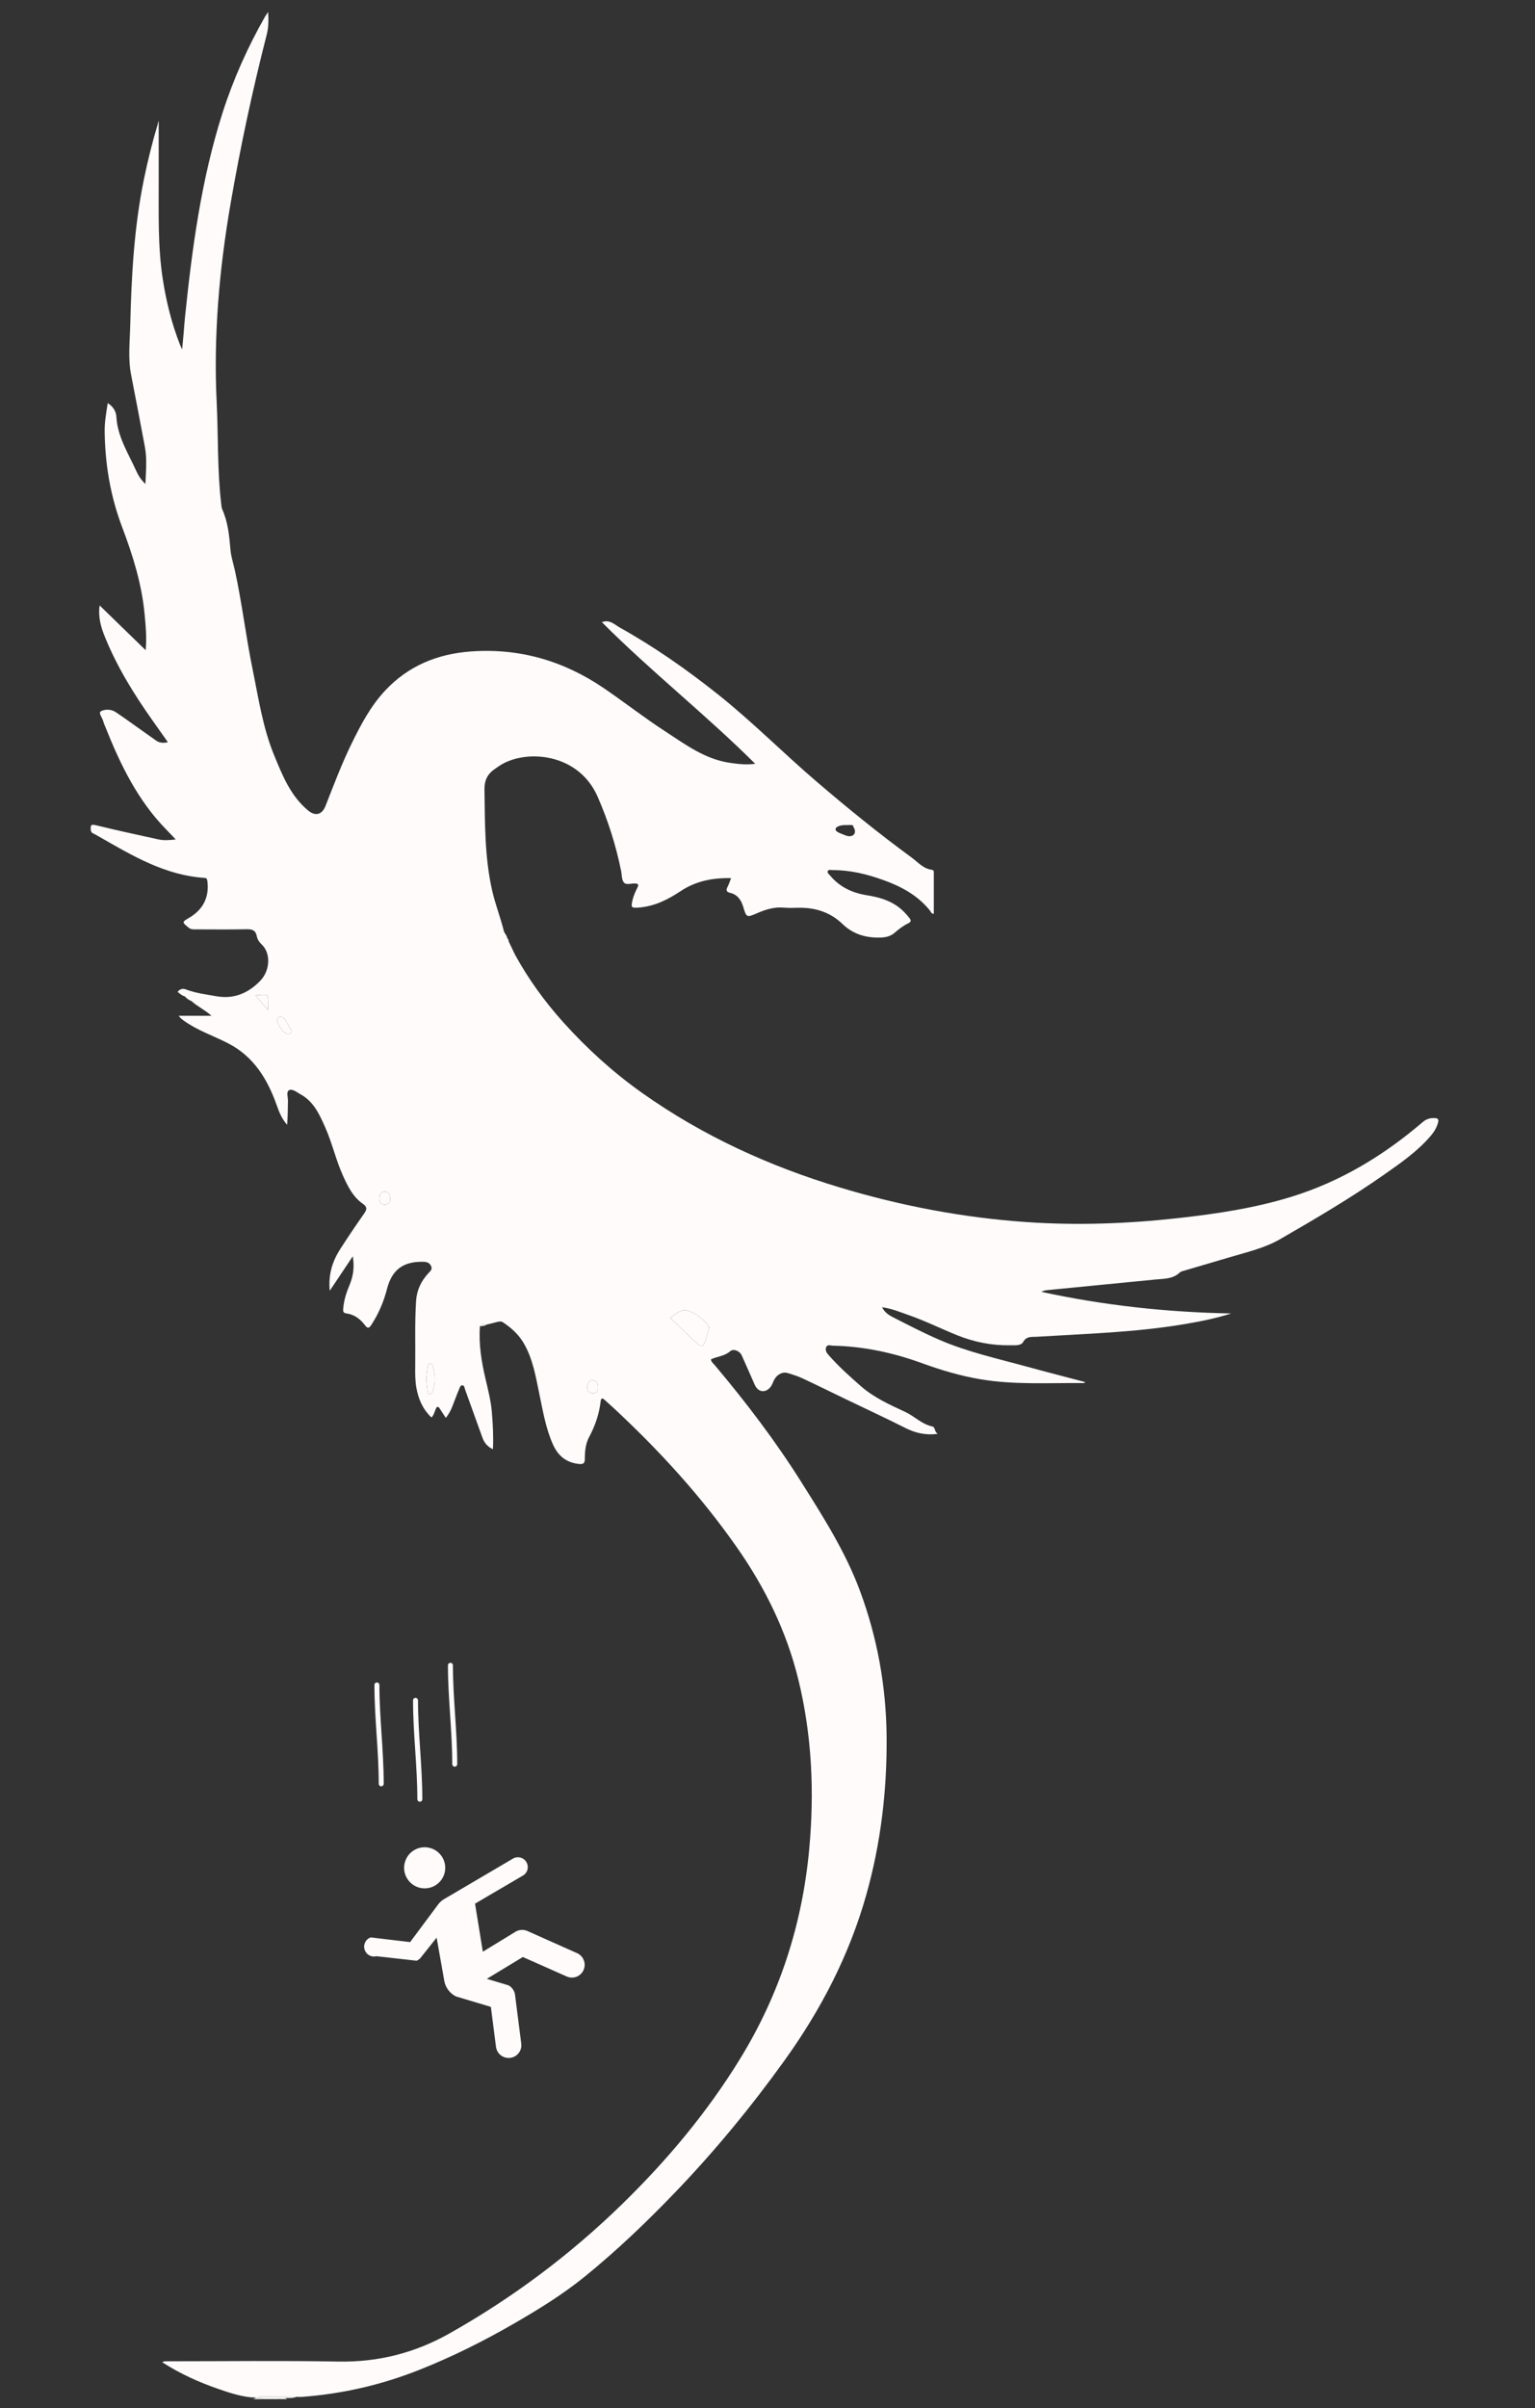 <?xml version="1.0" standalone="no"?>
<!DOCTYPE svg PUBLIC "-//W3C//DTD SVG 1.1//EN" "http://www.w3.org/Graphics/SVG/1.1/DTD/svg11.dtd">
<svg width="100%" height="100%" viewBox="0 0 1235 1936" version="1.1" xmlns="http://www.w3.org/2000/svg" xmlns:xlink="http://www.w3.org/1999/xlink" xml:space="preserve" style="fill-rule:evenodd;clip-rule:evenodd;stroke-linecap:round;stroke-linejoin:round;stroke-miterlimit:1.414;">
    <rect x="0" y="0" width="1235" height="1936" fill="#333333" stroke="none"/>
    <path d="M569.41,1065.11C571.02,1066.92 570.1,1068.94 569.61,1070.81C565.87,1084.91 565.54,1084.98 555.43,1075.07C550.16,1069.9 544.77,1064.85 539.21,1059.53C543.6,1056.62 547.6,1052.32 552.79,1053.62C559.49,1055.3 564.8,1059.93 569.41,1065.11Z" style="fill:rgb(255,251,251);fill-rule:nonzero;"/>
    <path d="M481.19,1115.36C481.32,1118.28 480.12,1120.15 476.88,1120.15C473.62,1120.16 472.58,1118.2 472.48,1115.21C472.94,1112.69 473.27,1109.74 476.88,1109.78C480.41,1109.82 481.05,1112.55 481.19,1115.36Z" style="fill:rgb(255,251,251);fill-rule:nonzero;"/>
    <path d="M403.61,750.587C403.61,750.617 403.61,750.647 403.61,750.687C403.54,751.097 403.41,751.447 403.21,751.727C403.41,751.447 403.54,751.097 403.6,750.687C403.6,750.657 403.6,750.617 403.61,750.587Z" style="fill:rgb(255,251,251);fill-rule:nonzero;"/>
    <path d="M403.56,750.137C403.55,750.057 403.53,749.987 403.5,749.927C403.53,749.997 403.55,750.067 403.56,750.137Z" style="fill:rgb(255,251,251);fill-rule:nonzero;"/>
    <path d="M386.14,1066.26C387.48,1063.84 389.74,1065.3 391.58,1064.94C389.93,1066.08 388.03,1066.14 386.14,1066.26Z" style="fill:rgb(255,251,251);fill-rule:nonzero;"/>
    <path d="M348.1,1098.21C350.12,1104.9 350.57,1111.6 348.25,1118.3C347.83,1119.53 347.35,1121.07 345.61,1120.74C344.28,1120.48 344.03,1119.12 343.89,1117.97C343.53,1115 343.25,1112.03 342.93,1108.94C343.31,1105.55 343.66,1102.08 344.12,1098.62C344.28,1097.47 344.67,1096.2 346.16,1096.24C347.28,1096.27 347.8,1097.2 348.1,1098.21Z" style="fill:rgb(255,251,251);fill-rule:nonzero;"/>
    <path d="M313.9,963.427C314.06,966.307 313.05,968.377 309.82,968.477C306.72,968.567 305.28,966.887 305.27,963.457C305.44,961.067 305.95,958.177 309.36,958.037C312.71,957.897 313.74,960.517 313.9,963.427Z" style="fill:rgb(255,251,251);fill-rule:nonzero;"/>
    <path d="M202.2,1927.44C214.34,1926.25 226.51,1927.17 238.67,1927.01C235.68,1928.18 232.55,1927.96 229.46,1927.89C228.99,1928.21 228.49,1928.52 228,1928.84C227.33,1928.84 226.67,1928.84 226,1928.84C225.33,1927.97 224.67,1927.97 224,1928.84C222.67,1928.84 221.33,1928.84 220,1928.84C219.67,1928.38 219.33,1928.39 219,1928.84C216.67,1928.84 214.33,1928.84 212,1928.84C210.17,1927.28 207.92,1928.09 205.87,1927.77C204.65,1927.66 203.43,1927.55 202.2,1927.44Z" style="fill:rgb(255,251,251);fill-rule:nonzero;"/>
    <path d="M233.99,827.667C234.45,828.477 235.37,829.387 234.16,830.207C233.26,830.817 232.4,831.657 231.04,831.287C227.85,830.397 222.76,823.287 223.05,820.007C223.18,818.457 224.07,817.657 225.45,817.277C227.19,817.617 228.64,818.357 229.54,819.897C231.05,822.467 232.52,825.067 233.99,827.667Z" style="fill:rgb(255,251,251);fill-rule:nonzero;"/>
    <path d="M231,1928.84C230,1928.84 229,1928.84 228,1928.84C228.49,1928.52 228.99,1928.21 229.46,1927.89C229.96,1928.21 230.48,1928.52 231,1928.84Z" style="fill:rgb(255,251,251);fill-rule:nonzero;"/>
    <path d="M226,1928.84C225.33,1928.84 224.67,1928.84 224,1928.84C224.67,1927.97 225.33,1927.97 226,1928.84Z" style="fill:rgb(255,251,251);fill-rule:nonzero;"/>
    <path d="M220,1928.84C219.67,1928.84 219.33,1928.84 219,1928.84C219.33,1928.39 219.67,1928.38 220,1928.84Z" style="fill:rgb(255,251,251);fill-rule:nonzero;"/>
    <path d="M205.41,800.187C217.9,799.527 215.7,798.247 215.63,812.007C211.88,807.677 208.89,804.207 205.41,800.187Z" style="fill:rgb(255,251,251);fill-rule:nonzero;"/>
    <path d="M212,1928.84C209.15,1928.84 206.29,1928.84 203.44,1928.84C204.32,1928.73 205.13,1928.37 205.87,1927.77C207.92,1928.09 210.17,1927.28 212,1928.84Z" style="fill:rgb(255,251,251);fill-rule:nonzero;"/>
    <path d="M202,1928.84C202.48,1928.84 202.96,1928.84 203.44,1928.84C202.98,1928.91 202.5,1928.91 202,1928.84Z" style="fill:rgb(255,251,251);fill-rule:nonzero;"/>
    <path d="M1154.18,898.907C1150.52,898.817 1147.6,899.617 1144.67,902.127C1113.46,928.847 1078.88,949.807 1039.46,962.047C1009.59,971.327 978.76,975.907 947.77,979.357C907.11,983.877 866.32,985.357 825.5,982.507C774.46,978.957 724.42,969.377 675.46,954.627C618.68,937.527 565.26,913.127 516.71,878.757C493.37,862.237 472.3,843.137 453.17,821.857C438.19,805.187 425.13,787.197 414.36,767.537C412.63,763.927 410.9,760.317 409.17,756.697C409.21,755.687 408.91,754.817 408.04,754.197L408.04,754.197C407.88,751.967 405.85,750.417 405.4,748.607C402.67,737.637 398.51,727.107 395.99,716.057C389.88,689.317 390.21,662.177 389.78,635.007C389.66,626.807 392.57,621.827 398.8,617.767C399.36,617.407 399.91,617.037 400.45,616.637C420.37,601.997 464.83,604.087 480.8,640.467C489.26,659.747 495.58,679.727 499.76,700.377C500.39,703.457 500.13,707.267 501.89,709.437C503.84,711.847 507.84,710.117 510.93,710.297C513.63,710.457 514.06,711.297 512.85,713.637C511.18,716.897 509.67,720.237 508.85,723.847C507.53,729.717 508,730.137 513.95,729.667C526.55,728.677 537.32,723.307 547.65,716.427C559.68,708.427 573.21,705.647 588.2,706.017C587.15,708.687 586.48,710.917 585.41,712.937C583.99,715.617 584.29,717.097 587.51,717.857C593.54,719.297 596.43,723.797 598.07,729.377C600.46,737.467 600.81,737.857 608.69,734.387C615.81,731.257 622.89,728.987 630.82,729.737C635.28,730.157 639.81,729.777 644.31,729.827C657.14,729.967 668.46,733.827 677.88,742.917C686.69,751.407 697.59,754.367 709.58,753.717C713.29,753.517 716.82,752.487 719.72,749.977C723.13,747.007 726.71,744.257 730.78,742.307C733.63,740.937 732.86,739.537 731.45,737.767C728.83,734.507 725.98,731.507 722.59,729.017C715.1,723.547 706.5,721.197 697.52,719.777C685.8,717.917 675.55,713.197 667.83,703.857C666.96,702.797 665.16,701.727 666.11,700.127C666.82,698.917 668.55,699.557 669.83,699.547C684.02,699.497 697.55,702.797 710.8,707.577C725.28,712.787 738.48,719.897 748.3,732.207C749.02,733.117 749.25,734.697 751.3,734.657C751.3,723.757 751.3,712.947 751.3,702.147C751.3,700.987 751.46,699.517 749.92,699.337C742.91,698.537 738.61,693.227 733.45,689.447C706.95,670.047 681.46,649.377 656.53,627.997C629.71,605.017 604.83,579.837 577.12,557.857C552.26,538.157 526.37,519.987 498.67,504.547C494.53,502.237 490.46,497.747 484.27,500.227C523.76,539.847 567.6,574.277 607.63,614.097C600.14,615.027 593.64,614.237 587.13,613.287C567.05,610.357 551.25,598.417 534.98,587.847C518.21,576.967 502.42,564.587 485.89,553.327C453.55,531.307 417.93,520.887 378.64,523.787C351.8,525.777 328.52,535.317 309.9,555.177C298.22,567.647 290.35,582.577 282.94,597.717C274.95,614.027 268.54,631.037 261.91,647.937C259.11,655.067 253.75,656.477 247.92,651.637C233.83,639.957 227.35,623.697 220.62,607.367C211.43,585.107 208.03,561.507 203.25,538.217C197.84,511.827 194.75,485.007 189,458.677C187.77,453.047 185.86,447.477 185.39,441.797C184.48,430.737 183.4,419.807 178.84,409.547C178.13,407.947 178.12,406.357 177.93,404.727C174.79,377.857 175.66,350.807 174.34,323.857C171.7,270.087 176.36,216.637 185.53,163.607C193.42,117.967 203.1,72.687 214.6,27.817C216.06,22.137 216.13,16.517 215.74,9.667C214.47,11.537 213.78,12.417 213.24,13.367C199.2,38.067 187.63,63.867 178.98,90.927C161.9,144.397 154.56,199.677 148.81,255.227C148.38,259.367 148.13,263.527 147.77,267.677C147.42,271.647 147.04,275.617 146.54,280.907C145.55,278.737 145.1,277.877 144.75,276.977C138.09,259.997 133.74,242.417 130.96,224.417C126.89,198.097 127.74,171.567 127.68,145.087C127.64,129.037 127.67,112.987 127.67,97.437C127.17,97.827 127.1,99.217 126.73,100.457C122.46,114.667 118.92,129.057 115.91,143.577C107.84,182.587 105.74,222.177 104.78,261.847C104.46,274.957 102.9,288.127 105.47,301.227C109.23,320.507 112.89,339.797 116.54,359.097C118.42,369.057 117.39,379.037 116.98,389.087C113.5,385.877 111.26,382.247 109.43,378.227C103.07,364.197 94.49,351.037 93.62,334.927C93.38,330.687 91.02,326.917 86.69,324.057C85.47,331.927 84.14,339.117 84.21,346.417C84.47,372.937 88.8,398.777 98.2,423.607C106.85,446.447 114.11,469.577 116.37,494.027C117.22,503.197 118.14,512.387 117.2,522.757C104.51,510.427 92.6,498.857 80.15,486.757C78.84,496.387 81.26,504.317 84.4,512.057C94.23,536.297 107.91,558.357 122.97,579.607C126.89,585.137 130.8,590.677 135.09,596.747C131.12,597.567 128.21,597.287 125.46,595.317C119.64,591.127 113.79,587.007 107.93,582.877C103.03,579.417 98.17,575.917 93.18,572.577C89.41,570.057 84.47,570.097 81.25,571.807C78.8,573.107 82.45,577.127 83.1,580.007C83.47,581.617 84.26,583.127 84.87,584.677C96.89,614.867 110.96,643.847 134.18,667.367C136.45,669.667 138.64,672.037 141.4,674.927C136.15,675.467 131.83,675.817 127.62,674.897C110.7,671.207 93.76,667.537 76.94,663.417C72.78,662.397 72.89,664.067 72.99,666.927C73.05,668.437 73.59,669.407 74.97,670.067C76.62,670.847 78.21,671.767 79.8,672.677C106.43,687.927 132.84,703.757 164.62,705.817C166.41,705.927 166.65,706.937 166.84,708.437C168.47,721.167 163.5,731.257 152.25,737.847C146.26,741.357 146.32,741.347 151.86,745.887C153.66,747.367 155.56,747.187 157.51,747.187C171.18,747.207 184.85,747.387 198.51,747.087C203.03,746.987 205.72,747.997 206.62,752.737C207.08,755.177 208.52,757.467 210.37,759.147C217.96,766.057 217.51,780.117 209.44,788.487C199.78,798.507 188.22,803.417 174.27,800.987C165.93,799.537 157.46,798.497 149.46,795.457C146.82,794.457 144.74,795.257 142.87,797.407C144.79,799.007 146.46,800.517 148.73,801.087C148.72,801.077 148.72,801.077 148.71,801.067C148.78,801.057 148.84,801.047 148.91,801.047C148.92,801.077 148.92,801.107 148.92,801.137C148.86,801.127 148.79,801.107 148.73,801.087C150.15,802.817 151.98,803.997 154.04,804.837C158.9,809.287 164.98,811.967 170.17,816.687C161.39,816.687 152.61,816.687 143.83,816.687C145.14,818.687 146.62,819.687 148.07,820.727C158.89,828.427 171.47,832.667 183.18,838.617C204.37,849.367 215.49,868.067 222.98,889.517C224.87,894.917 227.14,899.967 231.01,904.307C231.62,897.797 231.47,891.507 231.68,885.237C231.79,882.197 230.03,877.747 232.66,876.457C235.27,875.177 238.76,878.137 241.66,879.717C252.5,885.597 257.14,896.197 261.77,906.647C267.29,919.117 270.22,932.567 275.85,945.027C279.73,953.597 283.82,962.117 291.7,967.637C295.75,970.477 295.27,972.397 292.85,975.837C286.34,985.097 280.01,994.497 273.87,1004.01C267.53,1013.84 264.03,1024.53 265.31,1037.74C271.92,1027.86 277.88,1018.95 283.84,1010.04C285.24,1018.33 284.31,1025.82 281.28,1033C278.74,1039.01 276.75,1045.16 276.18,1051.71C276,1053.73 275.71,1055.61 278.78,1055.99C285.12,1056.77 289.9,1060.53 293.58,1065.38C296.01,1068.58 297.1,1067.7 298.84,1065.04C304.64,1056.17 308.71,1046.58 311.35,1036.33C315.34,1020.9 324.23,1014.23 340.25,1014.44C343.08,1014.47 345.56,1015.03 346.86,1017.92C348.13,1020.76 345.95,1022.21 344.43,1023.88C338.79,1030.11 335.36,1037.14 334.78,1045.74C333.6,1063.23 334.3,1080.72 334.07,1098.2C334,1104.03 333.95,1109.86 334.98,1115.64C336.62,1124.85 340.13,1133.06 347.17,1139.63C349.21,1137.46 349.61,1134.91 350.64,1132.67C351.58,1130.65 352.51,1130.54 353.72,1132.37C355.31,1134.78 356.88,1137.19 358.69,1139.97C361.23,1136.76 362.72,1133.82 363.94,1130.73C365.71,1126.24 367.33,1121.69 369.23,1117.26C369.83,1115.87 370.25,1113.56 372.2,1113.78C373.67,1113.95 373.8,1116.09 374.29,1117.43C378.95,1130.27 383.54,1143.12 388.18,1155.96C389.68,1160.08 392.3,1163.18 396.6,1165.15C397.09,1155.02 396.55,1145.38 395.77,1135.75C395.02,1126.43 392.68,1117.39 390.56,1108.3C387.33,1094.48 385.06,1080.54 386.14,1066.26C387.48,1063.84 389.74,1065.3 391.58,1064.94C394.29,1064.27 397,1063.58 399.72,1062.92C401.34,1062.53 402.99,1062.02 404.56,1063.05C411.09,1067.36 416.87,1072.46 420.96,1079.22C428.81,1092.2 431.05,1106.98 434.08,1121.43C436.92,1134.96 439.17,1148.59 444.9,1161.35C449,1170.49 455.59,1175.91 465.73,1176.99C469.14,1177.35 470.52,1176.59 470.53,1172.92C470.55,1166.9 471.08,1160.74 473.96,1155.4C478.84,1146.32 482.09,1136.82 483.27,1126.6C483.55,1124.18 484.49,1123.67 486.38,1125.42C488.58,1127.45 490.87,1129.4 493.07,1131.44C530.01,1165.68 563.85,1202.6 592.83,1243.99C615.64,1276.57 632.79,1311.51 642.28,1350.19C653.31,1395.19 655.29,1440.76 651.06,1486.71C645.5,1547.08 627.27,1603.38 595.55,1655.07C569.1,1698.16 536.84,1736.69 500.69,1771.93C458.92,1812.66 412.57,1847.32 361.73,1875.99C333.96,1891.64 304.49,1899.23 272.4,1898.65C226.58,1897.83 180.74,1898.42 134.91,1898.42C133.55,1898.42 132.11,1898.16 130.57,1899.23C144.95,1908.47 160.07,1915.29 175.83,1920.72C184.42,1923.68 193.07,1926.55 202.2,1927.44C214.34,1926.25 226.51,1927.17 238.67,1927.01C239.99,1927.04 241.32,1927.17 242.63,1927.07C275.09,1924.7 306.47,1917.51 336.73,1905.57C363.05,1895.19 388.34,1882.6 412.86,1868.49C432.92,1856.94 452.7,1844.78 470.65,1830.21C496.21,1809.45 520.03,1786.69 542.87,1762.95C574.88,1729.67 604.16,1694.15 631.13,1656.66C660.56,1615.74 683.43,1571.68 697.09,1523.01C708.75,1481.48 713.73,1439.13 713.33,1396.06C712.94,1355.86 705.93,1316.93 691.96,1279.2C680.28,1247.65 662.31,1219.51 644.54,1191.31C623.73,1158.28 600.11,1127.28 574.96,1097.44C573.83,1096.09 572.22,1095.01 571.99,1092.91C577.03,1090.49 582.9,1090.39 587.44,1086.39C590.14,1084.02 595.17,1086.17 596.73,1089.62C600.3,1097.51 603.72,1105.46 607.25,1113.37C610.04,1119.61 616.21,1120.24 620.26,1114.64C621.31,1113.18 621.85,1111.36 622.66,1109.73C624.88,1105.23 629.46,1102.63 633.61,1103.87C637.75,1105.11 641.91,1106.42 645.81,1108.24C657.43,1113.66 668.92,1119.36 680.48,1124.92C696.38,1132.58 712.4,1139.97 728.15,1147.93C736.29,1152.04 744.52,1154.11 754.54,1152.8C751.63,1151.21 752.6,1147.36 750.15,1146.86C741.65,1145.12 735.84,1138.64 728.29,1135.15C715.83,1129.38 703.2,1123.7 692.6,1114.43C683.43,1106.41 674.39,1098.32 666.38,1089.12C664.91,1087.43 663.77,1085.43 664.67,1083.19C665.7,1080.62 668.15,1081.85 669.94,1081.89C694.66,1082.42 718.53,1087.5 741.7,1095.93C757.07,1101.53 772.66,1106.17 788.83,1108.9C815.98,1113.49 843.34,1111.75 870.64,1111.96C871.44,1111.97 872.41,1112.16 873.1,1111.17C857.39,1107.02 841.74,1103.02 826.17,1098.75C802.42,1092.23 778.29,1086.97 755.55,1077.09C743.03,1071.66 730.91,1065.4 718.79,1059.2C715.62,1057.57 711.92,1055.51 709.66,1050.99C717.58,1052.07 724.13,1054.89 730.81,1057.21C744.209,1061.85 756.9,1068.19 770.03,1073.48C783.78,1079.02 798.099,1081.86 812.959,1081.57C816.57,1081.5 821.369,1082.16 823.19,1078.93C825.92,1074.11 829.82,1074.99 833.75,1074.75C873.15,1072.35 912.66,1071.25 951.71,1064.79C964.8,1062.63 977.82,1060.08 990.59,1056C939.09,1055.04 888.17,1049.57 837.83,1038.6C839.41,1037.72 840.97,1037.4 842.54,1037.24C871.55,1034.39 900.57,1031.58 929.58,1028.71C936.45,1028.03 943.65,1028.4 949.23,1023.04C950.02,1022.29 951.31,1022.01 952.42,1021.68C964.87,1018 977.35,1014.4 989.79,1010.69C1003.49,1006.6 1017.53,1003.44 1030.1,996.167C1058.38,979.847 1086.56,963.327 1113.32,944.577C1126.81,935.127 1140.44,925.747 1151.25,913.037C1153.87,909.957 1155.88,906.517 1157,902.607C1157.71,900.127 1157.04,898.977 1154.18,898.907ZM680.47,663.357C682.23,663.467 687.19,662.607 686.5,664.637C690.19,670.046 686.007,674.288 679.51,671.347C677.41,670.396 672.17,669.037 672.25,666.707C672.33,663.947 678.18,663.227 680.47,663.357ZM215.63,812.007C211.88,807.677 208.89,804.207 205.41,800.187C217.9,799.527 215.7,798.247 215.63,812.007ZM234.16,830.207C233.26,830.817 232.4,831.657 231.04,831.287C227.85,830.397 222.76,823.287 223.05,820.007C223.18,818.457 224.07,817.657 225.45,817.277C227.19,817.617 228.64,818.357 229.54,819.897C231.05,822.467 232.52,825.067 233.99,827.667C234.45,828.477 235.37,829.387 234.16,830.207ZM309.82,968.477C306.72,968.567 305.28,966.887 305.27,963.457C305.44,961.067 305.95,958.177 309.36,958.037C312.71,957.897 313.74,960.517 313.9,963.427C314.06,966.307 313.05,968.377 309.82,968.477ZM348.25,1118.3C347.83,1119.53 347.35,1121.07 345.61,1120.74C344.28,1120.48 344.03,1119.12 343.89,1117.97C343.53,1115 343.25,1112.03 342.93,1108.94C343.31,1105.55 343.66,1102.08 344.12,1098.62C344.28,1097.47 344.67,1096.2 346.16,1096.24C347.28,1096.27 347.8,1097.2 348.1,1098.21C350.12,1104.9 350.57,1111.6 348.25,1118.3ZM476.88,1120.15C473.62,1120.16 472.58,1118.2 472.48,1115.21C472.94,1112.69 473.27,1109.74 476.88,1109.78C480.41,1109.82 481.05,1112.55 481.19,1115.36C481.32,1118.28 480.12,1120.15 476.88,1120.15ZM569.61,1070.81C565.87,1084.91 565.54,1084.98 555.43,1075.07C550.16,1069.9 544.77,1064.85 539.21,1059.53C543.6,1056.62 547.6,1052.32 552.79,1053.62C559.49,1055.3 564.8,1059.93 569.41,1065.11C571.02,1066.92 570.1,1068.94 569.61,1070.81Z" style="fill:rgb(255,251,251);fill-rule:nonzero;"/>
    <path d="M148.91,801.047C148.92,801.077 148.92,801.107 148.92,801.137L148.71,801.067C148.78,801.057 148.84,801.047 148.91,801.047Z" style="fill:rgb(255,251,251);fill-rule:nonzero;"/>
    <path d="M148.92,801.137C148.86,801.127 148.79,801.107 148.73,801.087C148.72,801.077 148.72,801.077 148.71,801.067L148.92,801.137Z" style="fill:rgb(255,251,251);fill-rule:nonzero;"/>
    <g transform="matrix(25.882,0,0,-25.882,388.464,1569.16)">
        <path d="M0,0L-0.242,1.494L1.236,2.36C1.307,2.398 1.361,2.461 1.385,2.542C1.432,2.704 1.34,2.874 1.178,2.922C1.092,2.947 1.002,2.934 0.93,2.889L-1.178,1.65C-1.252,1.611 -1.316,1.558 -1.371,1.493L-2.26,0.299L-3.484,0.445C-3.563,0.418 -3.629,0.36 -3.664,0.279C-3.732,0.124 -3.66,-0.057 -3.506,-0.123C-3.441,-0.152 -3.371,-0.156 -3.307,-0.139L-2.061,-0.279C-2.016,-0.262 -1.975,-0.234 -1.941,-0.197L-1.436,0.438L-1.193,-0.934C-1.148,-1.127 -1.02,-1.296 -0.836,-1.388L0.25,-1.713L0.41,-2.961C0.43,-3.102 0.527,-3.227 0.67,-3.277C0.877,-3.351 1.104,-3.242 1.176,-3.035C1.199,-2.972 1.203,-2.904 1.193,-2.842L0.998,-1.314C0.975,-1.203 0.904,-1.103 0.801,-1.045L0.125,-0.842L1.244,-0.164L2.611,-0.77L2.637,-0.78C2.844,-0.854 3.07,-0.745 3.143,-0.539C3.211,-0.344 3.119,-0.132 2.936,-0.047L1.377,0.648L1.355,0.656C1.244,0.695 1.125,0.682 1.029,0.629L0,0L0,0Z" style="fill:rgb(255,251,251);fill-rule:nonzero;"/>
    </g>
    <g transform="matrix(25.882,0,0,-25.882,357.51,1506.51)">
        <path d="M0,0C0.102,0.338 -0.088,0.694 -0.426,0.797C-0.764,0.9 -1.119,0.711 -1.223,0.373C-1.327,0.035 -1.135,-0.32 -0.799,-0.424C-0.463,-0.528 -0.104,-0.338 0,0" style="fill:rgb(255,251,251);fill-rule:nonzero;"/>
    </g>
    <g transform="matrix(1,0,0,1,-21.885,-2.724)">
        <path d="M325.137,1357.4C325.137,1383.99 328.609,1410.06 328.609,1436.88" style="fill:white;stroke-width:4px;stroke:rgb(255,251,251);"/>
    </g>
    <g transform="matrix(1,0,0,1,9.167,9.667)">
        <path d="M325.137,1357.4C325.137,1383.99 328.609,1410.06 328.609,1436.88" style="fill:white;stroke-width:4px;stroke:rgb(255,251,251);"/>
    </g>
    <g transform="matrix(1,0,0,1,37.262,-18.521)">
        <path d="M325.137,1357.4C325.137,1383.99 328.609,1410.06 328.609,1436.88" style="fill:white;stroke-width:4px;stroke:rgb(255,251,251);"/>
    </g>
</svg>
